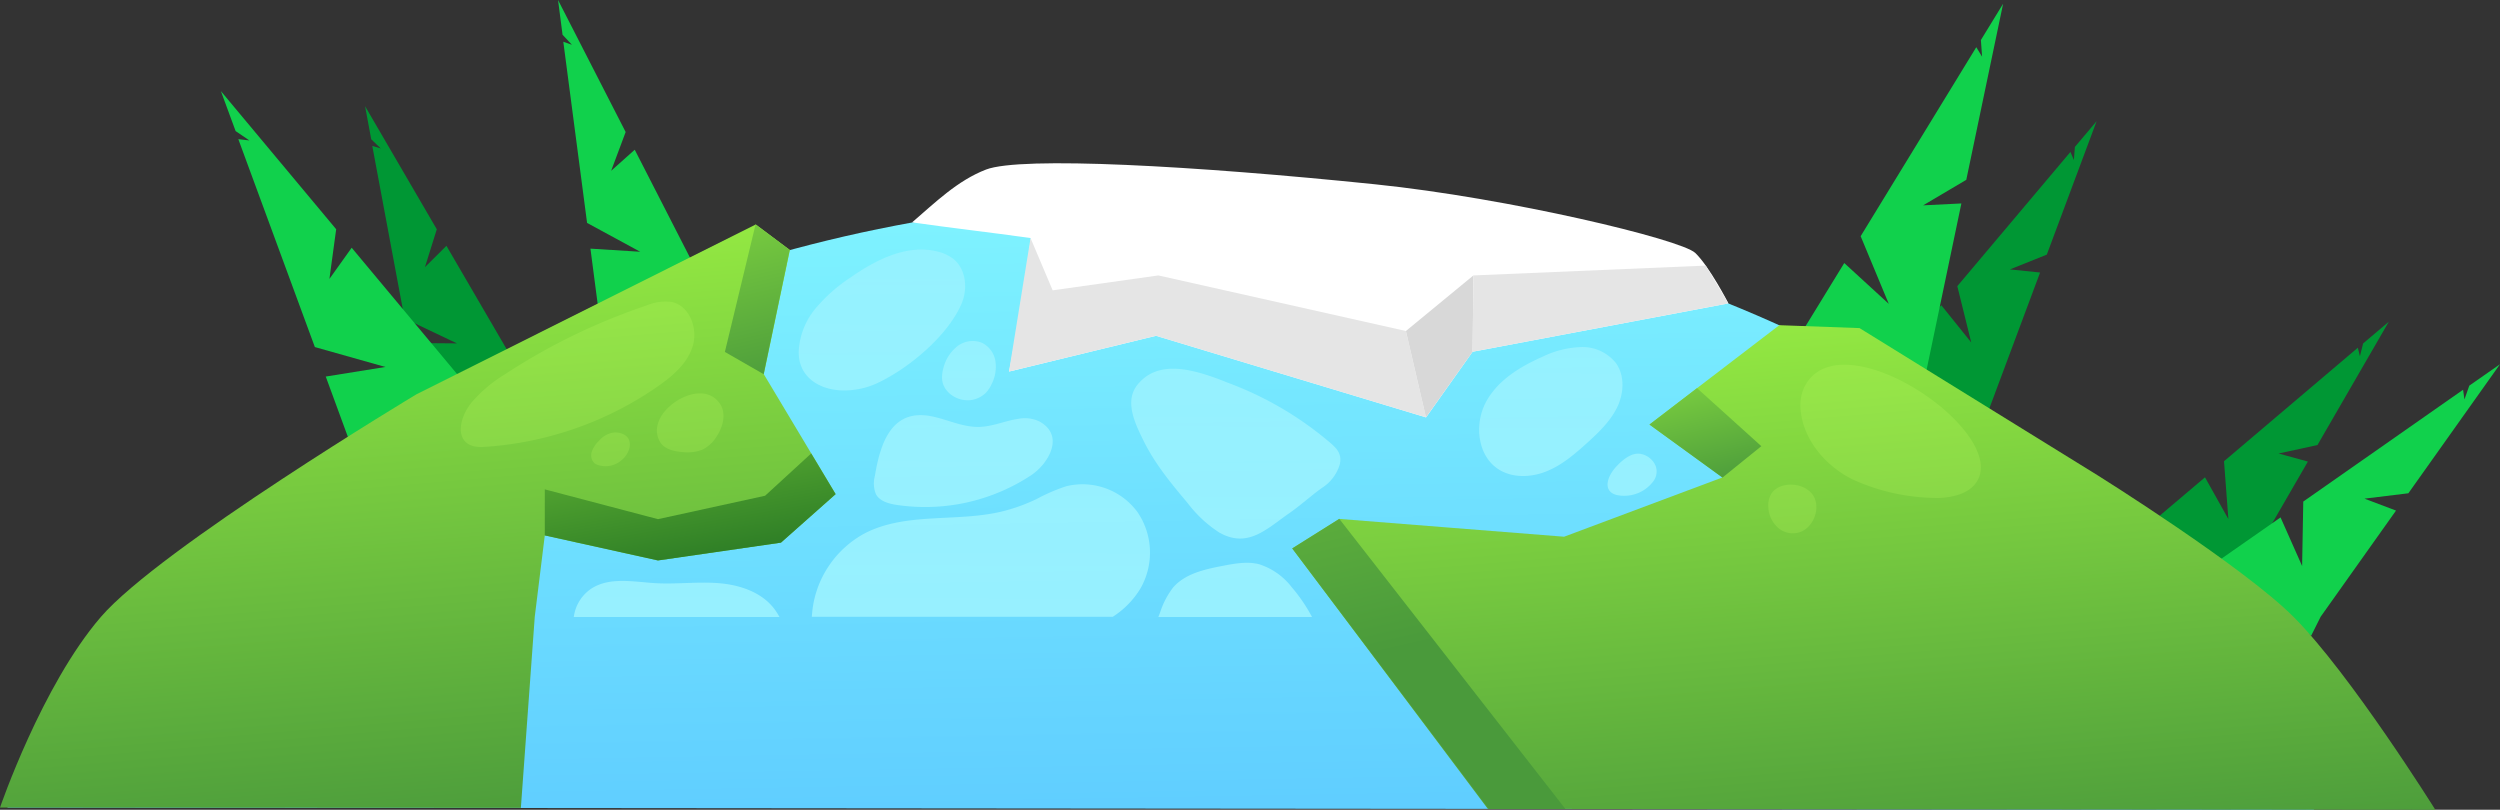 <svg xmlns="http://www.w3.org/2000/svg" xmlns:xlink="http://www.w3.org/1999/xlink" viewBox="0 0 498.4 161.43"><rect x="0" y="0" width="498.4" height="161.43" fill="#333333" stroke="none"/><defs><linearGradient id="linear-gradient" x1="228.63" y1="1.86" x2="232.62" y2="231.07" gradientUnits="userSpaceOnUse"><stop offset="0" stop-color="#89ffff"/><stop offset="0.89" stop-color="#54c0ff"/></linearGradient><linearGradient id="linear-gradient-2" x1="86.58" y1="168.47" x2="76.32" y2="47.5" gradientUnits="userSpaceOnUse"><stop offset="0" stop-color="#4a9a3b"/><stop offset="1" stop-color="#95ea42"/></linearGradient><linearGradient id="linear-gradient-3" x1="375.05" y1="176.48" x2="365.22" y2="60.54" xlink:href="#linear-gradient-2"/><linearGradient id="linear-gradient-4" x1="175.94" y1="37.74" x2="175.37" y2="159.44" gradientUnits="userSpaceOnUse"><stop offset="0" stop-color="#9ff2ff"/><stop offset="1" stop-color="#b3ffff"/></linearGradient><linearGradient id="linear-gradient-5" x1="193.34" y1="37.82" x2="192.77" y2="159.52" xlink:href="#linear-gradient-4"/><linearGradient id="linear-gradient-6" x1="309.38" y1="38.37" x2="308.81" y2="160.06" xlink:href="#linear-gradient-4"/><linearGradient id="linear-gradient-7" x1="325.64" y1="38.45" x2="325.07" y2="160.14" xlink:href="#linear-gradient-4"/><linearGradient id="linear-gradient-8" x1="195.89" y1="37.84" x2="195.32" y2="159.53" xlink:href="#linear-gradient-4"/><linearGradient id="linear-gradient-9" x1="246.61" y1="38.07" x2="246.04" y2="159.77" xlink:href="#linear-gradient-4"/><linearGradient id="linear-gradient-10" x1="135.28" y1="37.55" x2="134.71" y2="159.24" xlink:href="#linear-gradient-4"/><linearGradient id="linear-gradient-11" x1="192.3" y1="37.82" x2="191.73" y2="159.51" xlink:href="#linear-gradient-4"/><linearGradient id="linear-gradient-12" x1="246.64" y1="38.07" x2="246.07" y2="159.77" xlink:href="#linear-gradient-4"/><linearGradient id="linear-gradient-13" x1="139.55" y1="113.95" x2="129.12" y2="53.26" gradientUnits="userSpaceOnUse"><stop offset="0" stop-color="#2a7a25"/><stop offset="1" stop-color="#95ea42"/></linearGradient><linearGradient id="linear-gradient-14" x1="154.99" y1="77.67" x2="142.65" y2="23.42" xlink:href="#linear-gradient-2"/><linearGradient id="linear-gradient-15" x1="342.48" y1="97.73" x2="334.73" y2="63.66" xlink:href="#linear-gradient-2"/><linearGradient id="linear-gradient-16" x1="283.31" y1="128.52" x2="255.49" y2="6.27" xlink:href="#linear-gradient-2"/></defs><title>MD2019-素材</title><g id="_1-kv-planet" data-name="1-kv-planet"><path d="M428.92,115.87l32.43,45.54L1.45,161l40-45.1c46.12-46.6,115.79-76.29,193.74-76.29S382.81,69.27,428.92,115.87Z" style="fill:url(#linear-gradient)"/><polygon points="104 74.75 89 49.01 84.71 53.27 87.08 45.71 72.78 21.17 74.01 27.77 75.91 29.59 74.22 29.1 80.65 63.49 91.1 68.46 81.56 68.38 84.12 82.14 104 74.75" style="fill:#009734"/><polygon points="396.29 82.24 406.71 54.33 400.69 53.71 408.05 50.76 417.98 24.16 413.65 29.29 413.45 31.91 412.76 30.29 390.21 57.05 392.99 68.28 387.01 60.84 377.98 71.53 396.29 82.24" style="fill:#009734"/><polygon points="445.18 117.81 460.1 92.02 454.26 90.41 462.01 88.72 476.23 64.14 471.11 68.47 470.47 71.03 470.06 69.32 443.38 91.95 444.25 103.48 439.59 95.16 428.91 104.2 445.18 117.81" style="fill:#009734"/><polygon points="140.68 57.46 126.54 29.85 121.84 34.05 124.73 26.32 111.25 0 112.15 6.93 114.02 8.93 112.3 8.32 117.04 44.44 127.63 50.19 117.71 49.57 119.6 64.02 140.68 57.46" style="fill:#11d14c"/><polygon points="94.21 78.27 70.11 49.39 65.67 55.61 67.02 45.7 44.04 18.17 46.97 26.13 49.72 28 47.51 27.74 62.77 69.19 76.83 73.16 64.94 75.07 71.03 91.66 94.21 78.27" style="fill:#11d14c"/><polygon points="383.32 77.38 391.02 40.56 383.39 40.94 392 35.85 399.34 0.75 394.91 7.98 395.15 11.3 393.99 9.41 370.94 47.09 376.55 60.58 367.67 52.44 358.44 67.5 383.32 77.38" style="fill:#11d14c"/><polygon points="462.64 122.96 477.67 101.79 471.38 99.41 480.13 98.34 498.4 72.61 492.28 76.88 491.31 79.64 491.04 77.7 459.18 99.99 458.95 112.84 454.65 103.15 441.9 112.05 460.74 126.76 462.64 122.96" style="fill:#11d14c"/><path d="M293.58,70.12l51-9.64s-3.79-7.37-6.62-10.06-37.12-10.93-63.83-13.68c-36-3.7-70.58-5.62-77.55-2.94-5.7,2.2-10.11,6.55-14.74,10.53,8,1.15,15.64,2,23.63,3.13-.79,9-4.3,26.61-4.3,26.61l29.3-7.13,53.83,16.27Z" style="fill:#fff"/><path d="M166.59,98.51l-10.9,9.67-24.52,3.55-22.56-5-2,16.22-2.77,38.11L0,161s8.32-24.32,20.1-38S83,78.62,83,78.62l67.67-33.87,6.8,5.09-5.2,24.76Z" style="fill:url(#linear-gradient-2)"/><path d="M457.26,123c11.32,11.35,28.25,38.44,28.25,38.44l-188.89-.18-39-51.92,9.38-5.89L311.82,107l31.57-11.82L328.84,84.64l25.88-19.81,16,.58L418.3,94.83S447.18,112.9,457.26,123Z" style="fill:url(#linear-gradient-3)"/><path d="M175.29,76.19a15.6,15.6,0,0,1-7.65,1.63c-4.52-.21-8.47-2.79-8.41-7.69a14.43,14.43,0,0,1,3.37-8.65,32.42,32.42,0,0,1,7.07-6.24c5.11-3.55,11.33-6.65,17.34-5.06a8,8,0,0,1,3.2,1.56c2.48,2.13,2.74,6.06,1.4,9C188.83,67,181.34,73.26,175.29,76.19Z" style="opacity:0.67;fill:url(#linear-gradient-4)"/><path d="M196.53,78.32a6.52,6.52,0,0,0,1.15-1.73,7.56,7.56,0,0,0,.77-4.57,4.94,4.94,0,0,0-2.66-3.67,5,5,0,0,0-4.95.69,8,8,0,0,0-2.76,4.33,6.18,6.18,0,0,0-.24,2.45c.35,2.59,3.27,4.34,5.85,3.92A5.27,5.27,0,0,0,196.53,78.32Z" style="opacity:0.67;fill:url(#linear-gradient-5)"/><path d="M298.63,93.48c2.8,1.87,6.57,1.74,9.69.48s5.72-3.51,8.21-5.77c2.26-2.06,4.53-4.24,5.87-7s1.55-6.25-.21-8.76a8.52,8.52,0,0,0-7-3.24,19.19,19.19,0,0,0-7.68,1.93c-4.52,2-9,4.74-11.3,9.09S294.53,90.76,298.63,93.48Z" style="opacity:0.67;fill:url(#linear-gradient-6)"/><path d="M330.06,92.87a4,4,0,0,0-2.75-2.33c-1.85-.49-3.67,1-4.92,2.3-2.41,2.47-3.11,6,1.36,6A7.24,7.24,0,0,0,329.57,96,3.24,3.24,0,0,0,330.06,92.87Z" style="opacity:0.67;fill:url(#linear-gradient-7)"/><path d="M227.34,117.35a17.41,17.41,0,0,1-5.49,5.61h-60a20.09,20.09,0,0,1,10.62-16.67c8.2-4.19,18.14-2.18,27.1-4.28a35.75,35.75,0,0,0,7.08-2.52,36.22,36.22,0,0,1,5.91-2.55,13.59,13.59,0,0,1,14.23,5.18A14.36,14.36,0,0,1,227.34,117.35Z" style="opacity:0.67;fill:url(#linear-gradient-8)"/><path d="M243.27,75.7c-5.36-2-12.45-4.17-16.57,1.09-2.59,3.31-.33,7.8,1.3,11.12,2.24,4.55,5.51,8.51,8.76,12.37a24.81,24.81,0,0,0,6.31,5.88c5.71,3.24,9.5-.76,14-3.88,2.25-1.55,4.25-3.43,6.46-5a8.45,8.45,0,0,0,3.55-4.63c.61-2.43-.91-3.58-2.75-5.1a67.46,67.46,0,0,0-19.53-11.24Z" style="opacity:0.67;fill:url(#linear-gradient-9)"/><path d="M155.39,123h-41a8.07,8.07,0,0,1,3.54-5.68c3.66-2.34,8.4-1.32,12.74-1.06,4.19.24,8.41-.33,12.59,0s8.56,1.77,11.1,5.12A12.35,12.35,0,0,1,155.39,123Z" style="opacity:0.67;fill:url(#linear-gradient-10)"/><path d="M205.56,94.75c3.48-2.31,6.77-7.89,1.69-10.71a6.68,6.68,0,0,0-4.19-.55c-2.64.38-5.15,1.55-7.81,1.62-3.09.09-6-1.31-9-2-8.28-2-10.72,4.91-11.83,11.76a5.69,5.69,0,0,0,.22,3.68c.78,1.38,2.51,1.86,4.07,2.1A38.37,38.37,0,0,0,205.56,94.75Z" style="opacity:0.67;fill:url(#linear-gradient-11)"/><path d="M261.56,123H230.93l.33-.85a16.52,16.52,0,0,1,2.59-5c2.41-2.8,6.32-3.65,9.94-4.35,2.39-.46,4.86-.91,7.21-.32a13.29,13.29,0,0,1,6.53,4.6A32.05,32.05,0,0,1,261.56,123Z" style="opacity:0.67;fill:url(#linear-gradient-12)"/><polygon points="201.15 74.07 205.45 47.47 209.86 57.88 230.93 54.91 280.28 65.99 284.28 83.21 230.45 66.94 201.15 74.07" style="fill:#e5e5e5"/><polygon points="280.28 65.99 293.74 54.91 293.58 70.12 284.28 83.21 280.28 65.99" style="fill:#d8d8d8"/><polygon points="293.74 54.91 340.05 52.95 344.56 60.48 293.58 70.12 293.74 54.91" style="fill:#e5e5e5"/><polygon points="108.61 106.74 108.61 97.56 131.17 103.5 152.53 98.83 161.72 90.4 166.59 98.51 155.69 108.18 131.17 111.73 108.61 106.74" style="fill:url(#linear-gradient-13)"/><polygon points="150.63 44.75 144.51 70.16 152.24 74.6 157.44 49.84 150.63 44.75" style="fill:url(#linear-gradient-14)"/><polygon points="343.39 95.21 351.14 88.95 338.32 77.38 328.84 84.64 343.39 95.21" style="fill:url(#linear-gradient-15)"/><polygon points="267 103.44 257.62 109.33 296.78 161.28 312.08 161.28 267 103.44" style="fill:url(#linear-gradient-16)"/><path d="M128.83,60.92a122.87,122.87,0,0,0-28.2,13.72A27.89,27.89,0,0,0,94,80.25C91,84,90.62,89.46,96.42,89.1a68.3,68.3,0,0,0,34.62-12c3-2.08,6-4.61,7.06-8.09s-.57-8-4.13-8.8A9.85,9.85,0,0,0,128.83,60.92Z" style="fill:#c4ff66;opacity:0.2"/><path d="M142.77,87.17c1.36-2,2.09-4.68.77-6.66-3.17-4.76-11.11-.46-12.35,3.88a4.48,4.48,0,0,0,.52,3.91c1,1.35,2.87,1.73,4.56,1.83a8,8,0,0,0,3.8-.51A6.91,6.91,0,0,0,142.77,87.17Z" style="fill:#c4ff66;opacity:0.2"/><path d="M119.59,92.81c5.25,1.2,8.74-6.32,3.09-6.61a4.6,4.6,0,0,0-3.28,1.7A5.3,5.3,0,0,0,118,90a2.24,2.24,0,0,0,.51,2.35A2.82,2.82,0,0,0,119.59,92.81Z" style="fill:#c4ff66;opacity:0.2"/><path d="M386.57,99.28c2.84-.14,5.32-.83,6.83-2.39,9.2-9.51-26.53-34.28-33.71-19.67A8.7,8.7,0,0,0,359,82c.65,5.86,5,10.88,10.25,13.54A41.13,41.13,0,0,0,386.57,99.28Z" style="fill:#c4ff66;opacity:0.2"/><path d="M359.3,105.9a4.84,4.84,0,0,0,1.44-1.15c1.56-1.77,1.93-4.68.38-6.45a5.21,5.21,0,0,0-3-1.58c-1.83-.34-4,.15-5,1.74a4.47,4.47,0,0,0-.59,2.59,5.82,5.82,0,0,0,2.09,4.29A4.47,4.47,0,0,0,359.3,105.9Z" style="fill:#c4ff66;opacity:0.2"/></g></svg>